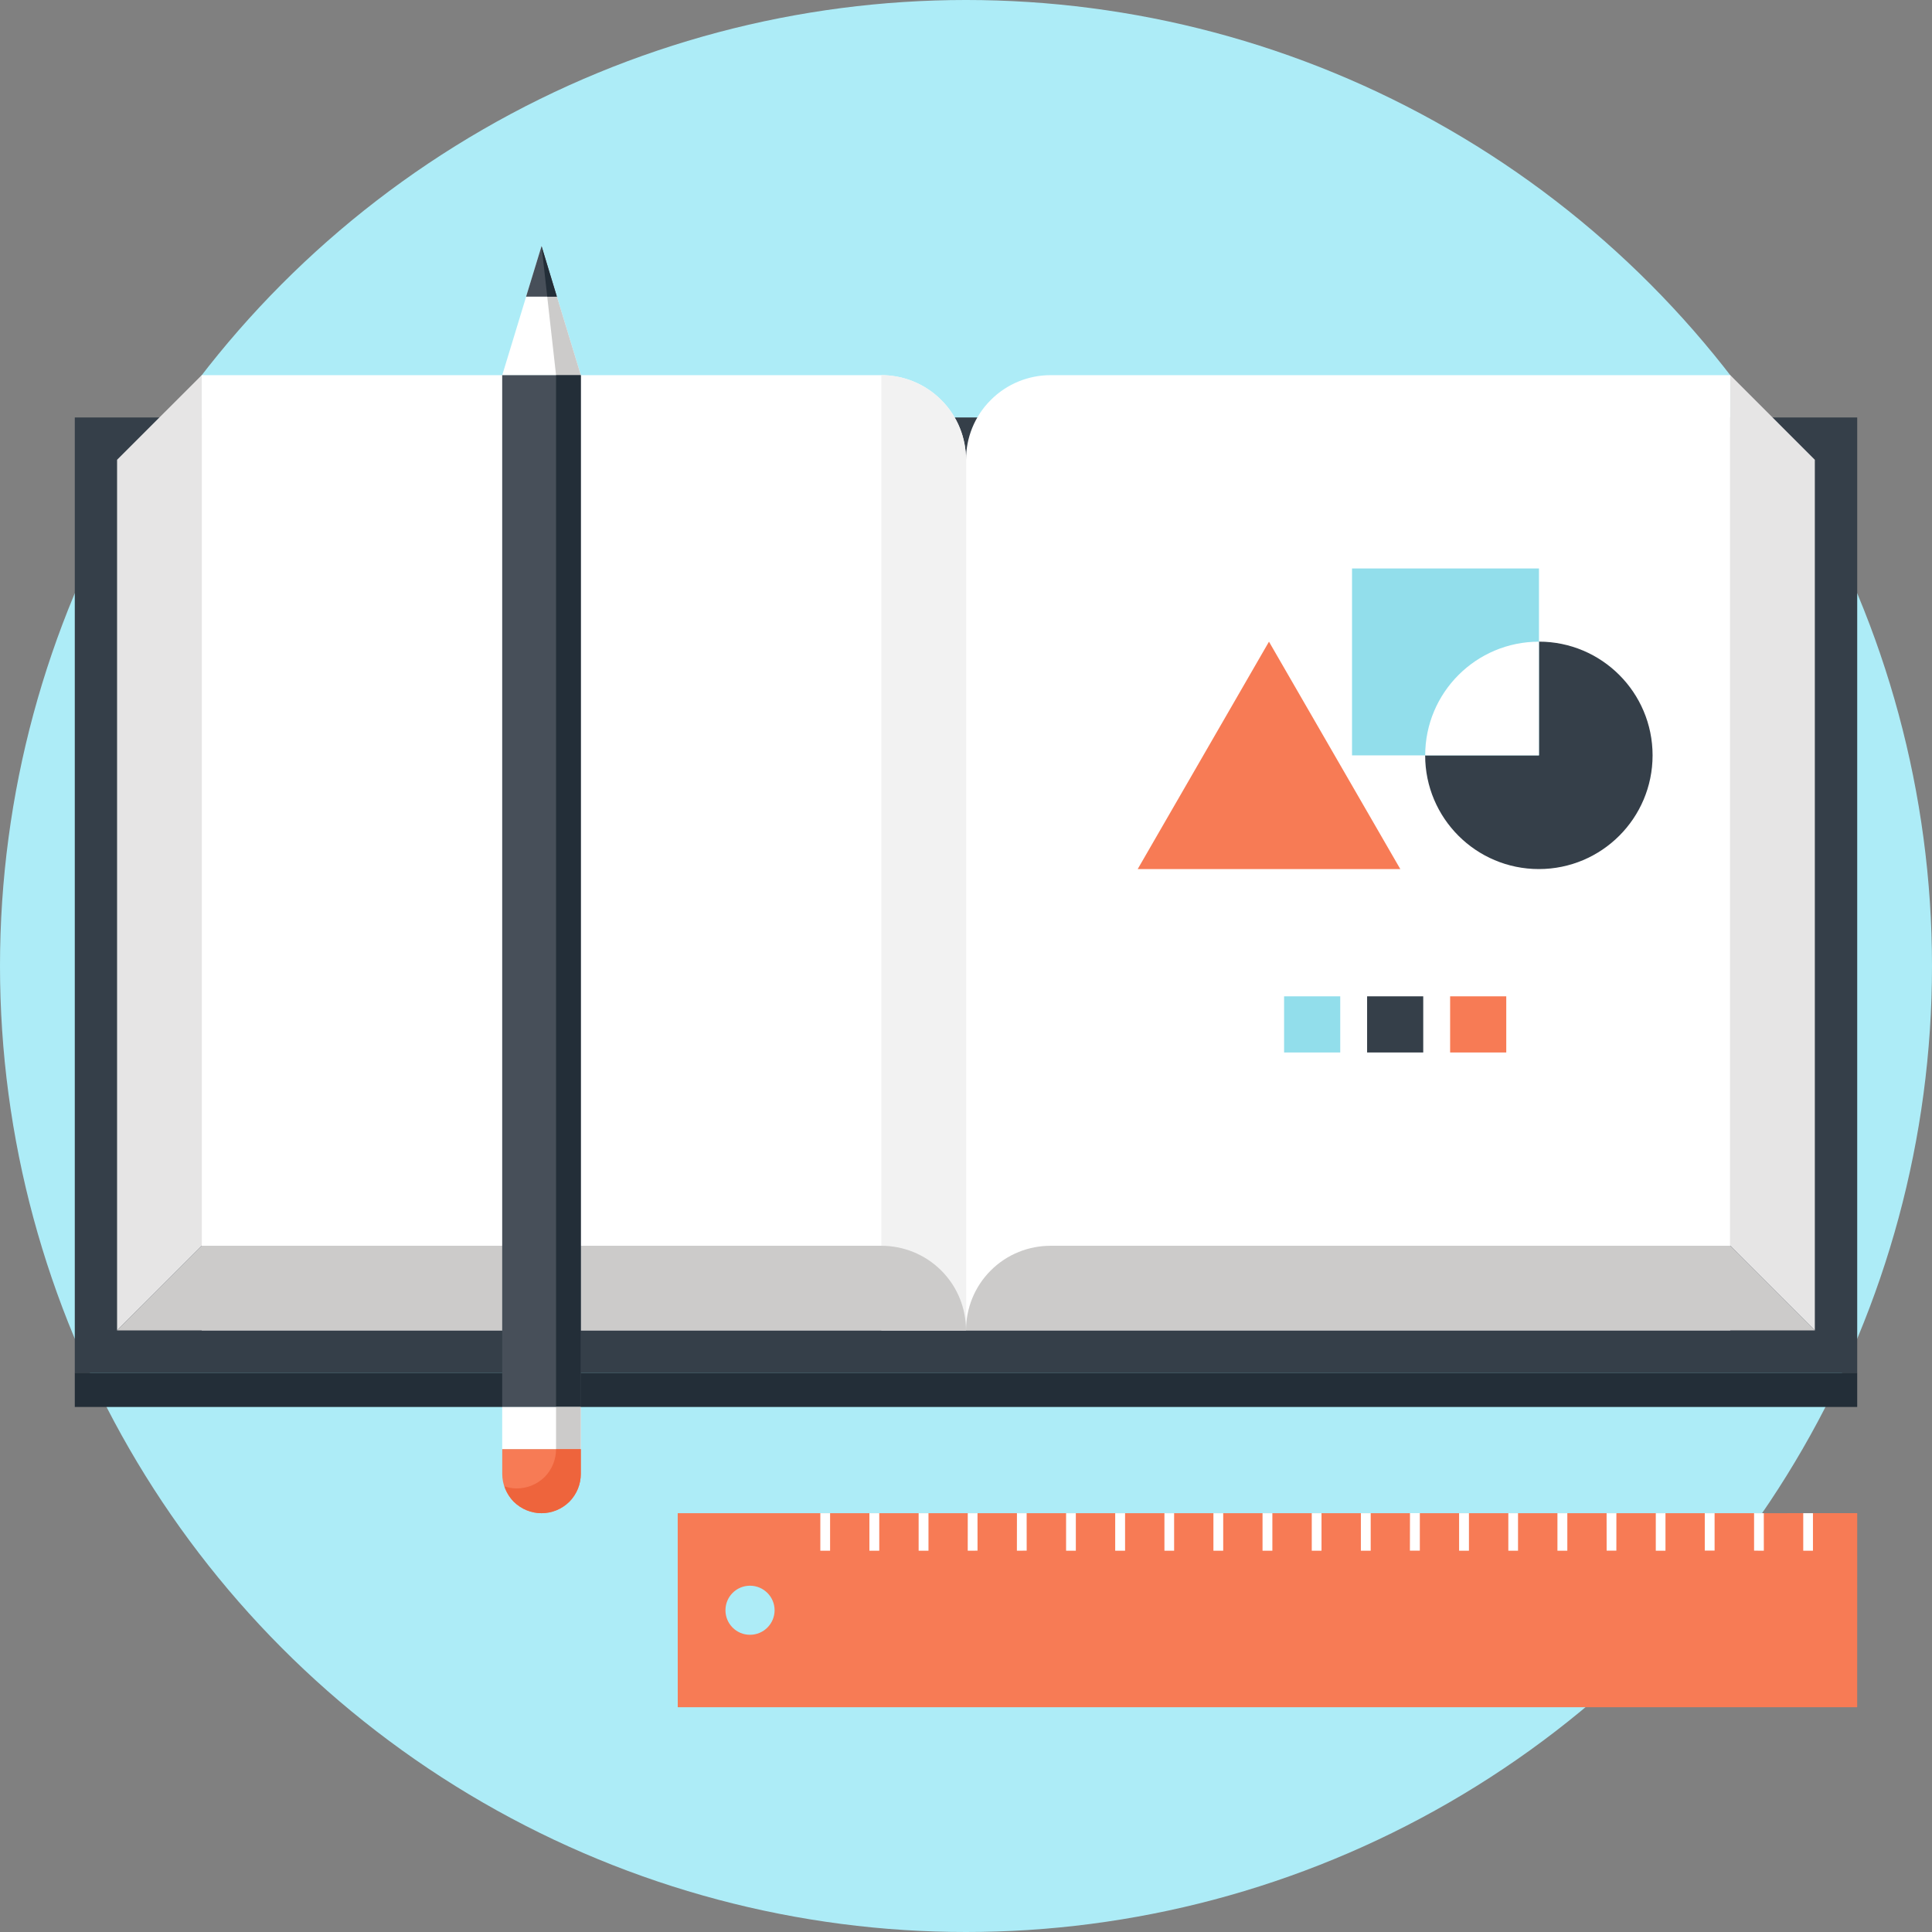 <?xml version="1.0" encoding="iso-8859-1"?>
<!-- Generator: Adobe Illustrator 19.0.0, SVG Export Plug-In . SVG Version: 6.00 Build 0)  -->
<svg version="1.1" id="Layer_1" xmlns="http://www.w3.org/2000/svg" xmlns:xlink="http://www.w3.org/1999/xlink" x="0px" y="0px"
	 viewBox="0 0 512 512" style="enable-background:new 0 0 512 512;" xml:space="preserve">
<rect x="0" y="0" width="512" height="512" fill="#808080" stroke="none"/>
<circle style="fill:#ADECF7;" cx="256" cy="256" r="256"/>
<rect x="19.819" y="110.632" style="fill:#353F49;" width="472.361" height="253.159"/>
<rect x="19.819" y="363.784" style="fill:#232E38;" width="472.361" height="9.077"/>
<path style="fill:#FFFFFF;" d="M256.003,352.56H53.456V99.42h180.112c5.721,0,11.492,2.2,15.862,6.577
	c4.387,4.364,6.573,10.118,6.573,15.865V352.56z"/>
<path style="fill:#F2F2F2;" d="M233.568,99.42v253.143h22.436V121.863c0-5.744-2.187-11.499-6.573-15.865
	C245.06,101.62,239.289,99.42,233.568,99.42z"/>
<path style="fill:#FFFFFF;" d="M458.537,352.56H256.003V121.863c0-5.744,2.18-11.499,6.567-15.865
	c4.347-4.377,10.138-6.577,15.832-6.577h180.135V352.56z"/>
<g>
	<path style="fill:#CCCBCA;" d="M249.43,336.691c-4.37-4.36-10.138-6.547-15.862-6.547H53.456l-22.429,22.419h224.976
		C256.003,346.826,253.817,341.065,249.43,336.691z"/>
	<path style="fill:#CCCBCA;" d="M262.56,336.691c4.347-4.36,10.134-6.547,15.842-6.547h180.135l22.409,22.419H256.003
		C256.003,346.826,258.183,341.065,262.56,336.691z"/>
</g>
<g>
	<polygon style="fill:#E6E5E5;" points="53.459,99.42 53.459,330.141 31.027,352.56 31.027,121.846 	"/>
	<polygon style="fill:#E6E5E5;" points="458.537,99.42 458.537,330.141 480.95,352.56 480.95,121.846 	"/>
</g>
<rect x="384.297" y="264.037" style="fill:#F77B55;" width="14.878" height="14.881"/>
<rect x="362.298" y="264.037" style="fill:#353F49;" width="14.874" height="14.881"/>
<rect x="340.298" y="264.037" style="fill:#92DEEB;" width="14.878" height="14.881"/>
<polygon style="fill:#F77B55;" points="301.499,230.317 336.292,170.05 371.098,230.317 "/>
<circle style="fill:#353F49;" cx="407.816" cy="200.175" r="30.135"/>
<rect x="358.301" y="150.65" style="fill:#92DEEB;" width="49.542" height="49.532"/>
<g>
	<path style="fill:#FFFFFF;" d="M407.836,170.05c-16.648,0-30.145,13.49-30.145,30.132h30.145V170.05z"/>
	<polygon style="fill:#FFFFFF;" points="153.92,99.42 143.512,65.219 133.1,99.42 	"/>
</g>
<polygon style="fill:#CCCBCA;" points="143.512,65.219 153.92,99.42 147.36,99.42 "/>
<rect x="133.087" y="99.427" style="fill:#474F59;" width="20.82" height="273.441"/>
<rect x="147.36" y="99.427" style="fill:#232E38;" width="6.557" height="273.441"/>
<polygon style="fill:#474F59;" points="147.575,78.61 143.512,65.219 139.423,78.61 "/>
<polygon style="fill:#232E38;" points="147.575,78.61 143.512,65.219 145.031,78.61 "/>
<rect x="133.087" y="372.868" style="fill:#FFFFFF;" width="20.82" height="11.181"/>
<rect x="147.36" y="372.868" style="fill:#CCCBCA;" width="6.557" height="11.181"/>
<path style="fill:#F77B55;" d="M153.92,390.59c0,2.692-1.031,5.348-3.036,7.386c-2.041,2.002-4.697,3.036-7.369,3.036l0,0
	c-2.672,0-5.325-1.034-7.363-3.036c-2.018-2.038-3.052-4.694-3.052-7.386v-6.55h20.82L153.92,390.59L153.92,390.59z"/>
<path style="fill:#EE643C;" d="M147.36,384.04c0,2.672-1.014,5.351-3.039,7.393c-2.031,1.989-4.691,3.013-7.36,3.013
	c-1.113,0-2.21-0.182-3.28-0.558c0.492,1.483,1.298,2.88,2.468,4.089c2.035,2.002,4.691,3.036,7.363,3.036
	c2.676,0,5.328-1.034,7.369-3.036c2.005-2.038,3.036-4.694,3.036-7.386v-6.55H147.36z"/>
<path style="fill:#F77B55;" d="M179.61,452.433l312.564-0.007l0.007-51.421L179.6,401.012L179.61,452.433z M205.276,426.724
	c-0.003,3.597-2.92,6.511-6.511,6.511c-3.617,0.013-6.514-2.923-6.511-6.494c0-3.607,2.894-6.507,6.511-6.514
	C202.356,420.243,205.269,423.133,205.276,426.724z"/>
<g>
	<rect x="217.395" y="401.012" style="fill:#FFFFFF;" width="2.586" height="9.943"/>
	<rect x="243.448" y="401.012" style="fill:#FFFFFF;" width="2.61" height="9.943"/>
	<polygon style="fill:#FFFFFF;" points="272.083,410.941 269.487,410.951 269.5,401.005 272.073,401.012 	"/>
	<rect x="295.54" y="401.012" style="fill:#FFFFFF;" width="2.616" height="9.943"/>
	<rect x="321.569" y="401.012" style="fill:#FFFFFF;" width="2.593" height="9.943"/>
	<rect x="347.631" y="401.012" style="fill:#FFFFFF;" width="2.583" height="9.943"/>
	<polygon style="fill:#FFFFFF;" points="376.27,410.935 373.641,410.941 373.661,401.005 376.27,401.005 	"/>
	<rect x="399.723" y="401.012" style="fill:#FFFFFF;" width="2.57" height="9.943"/>
	<polygon style="fill:#FFFFFF;" points="428.352,410.941 425.776,410.941 425.763,401.012 428.359,401.005 	"/>
	<rect x="451.782" y="401.012" style="fill:#FFFFFF;" width="2.603" height="9.91"/>
	<rect x="477.878" y="401.012" style="fill:#FFFFFF;" width="2.573" height="9.943"/>
	<polygon style="fill:#FFFFFF;" points="467.433,410.951 464.85,410.941 464.85,401.005 467.426,401.012 	"/>
	<rect x="438.801" y="401.012" style="fill:#FFFFFF;" width="2.567" height="9.943"/>
	<rect x="412.738" y="401.012" style="fill:#FFFFFF;" width="2.619" height="9.943"/>
	<rect x="386.676" y="401.012" style="fill:#FFFFFF;" width="2.61" height="9.943"/>
	<rect x="360.646" y="401.012" style="fill:#FFFFFF;" width="2.603" height="9.943"/>
	<rect x="334.584" y="401.012" style="fill:#FFFFFF;" width="2.606" height="9.943"/>
	<rect x="308.587" y="401.012" style="fill:#FFFFFF;" width="2.567" height="9.943"/>
	<rect x="282.525" y="401.012" style="fill:#FFFFFF;" width="2.583" height="9.943"/>
	<polygon style="fill:#FFFFFF;" points="259.055,410.941 256.459,410.958 256.466,401.012 259.049,401.005 	"/>
	<rect x="230.4" y="401.012" style="fill:#FFFFFF;" width="2.613" height="9.943"/>
</g>
<g>
</g>
<g>
</g>
<g>
</g>
<g>
</g>
<g>
</g>
<g>
</g>
<g>
</g>
<g>
</g>
<g>
</g>
<g>
</g>
<g>
</g>
<g>
</g>
<g>
</g>
<g>
</g>
<g>
</g>
</svg>
